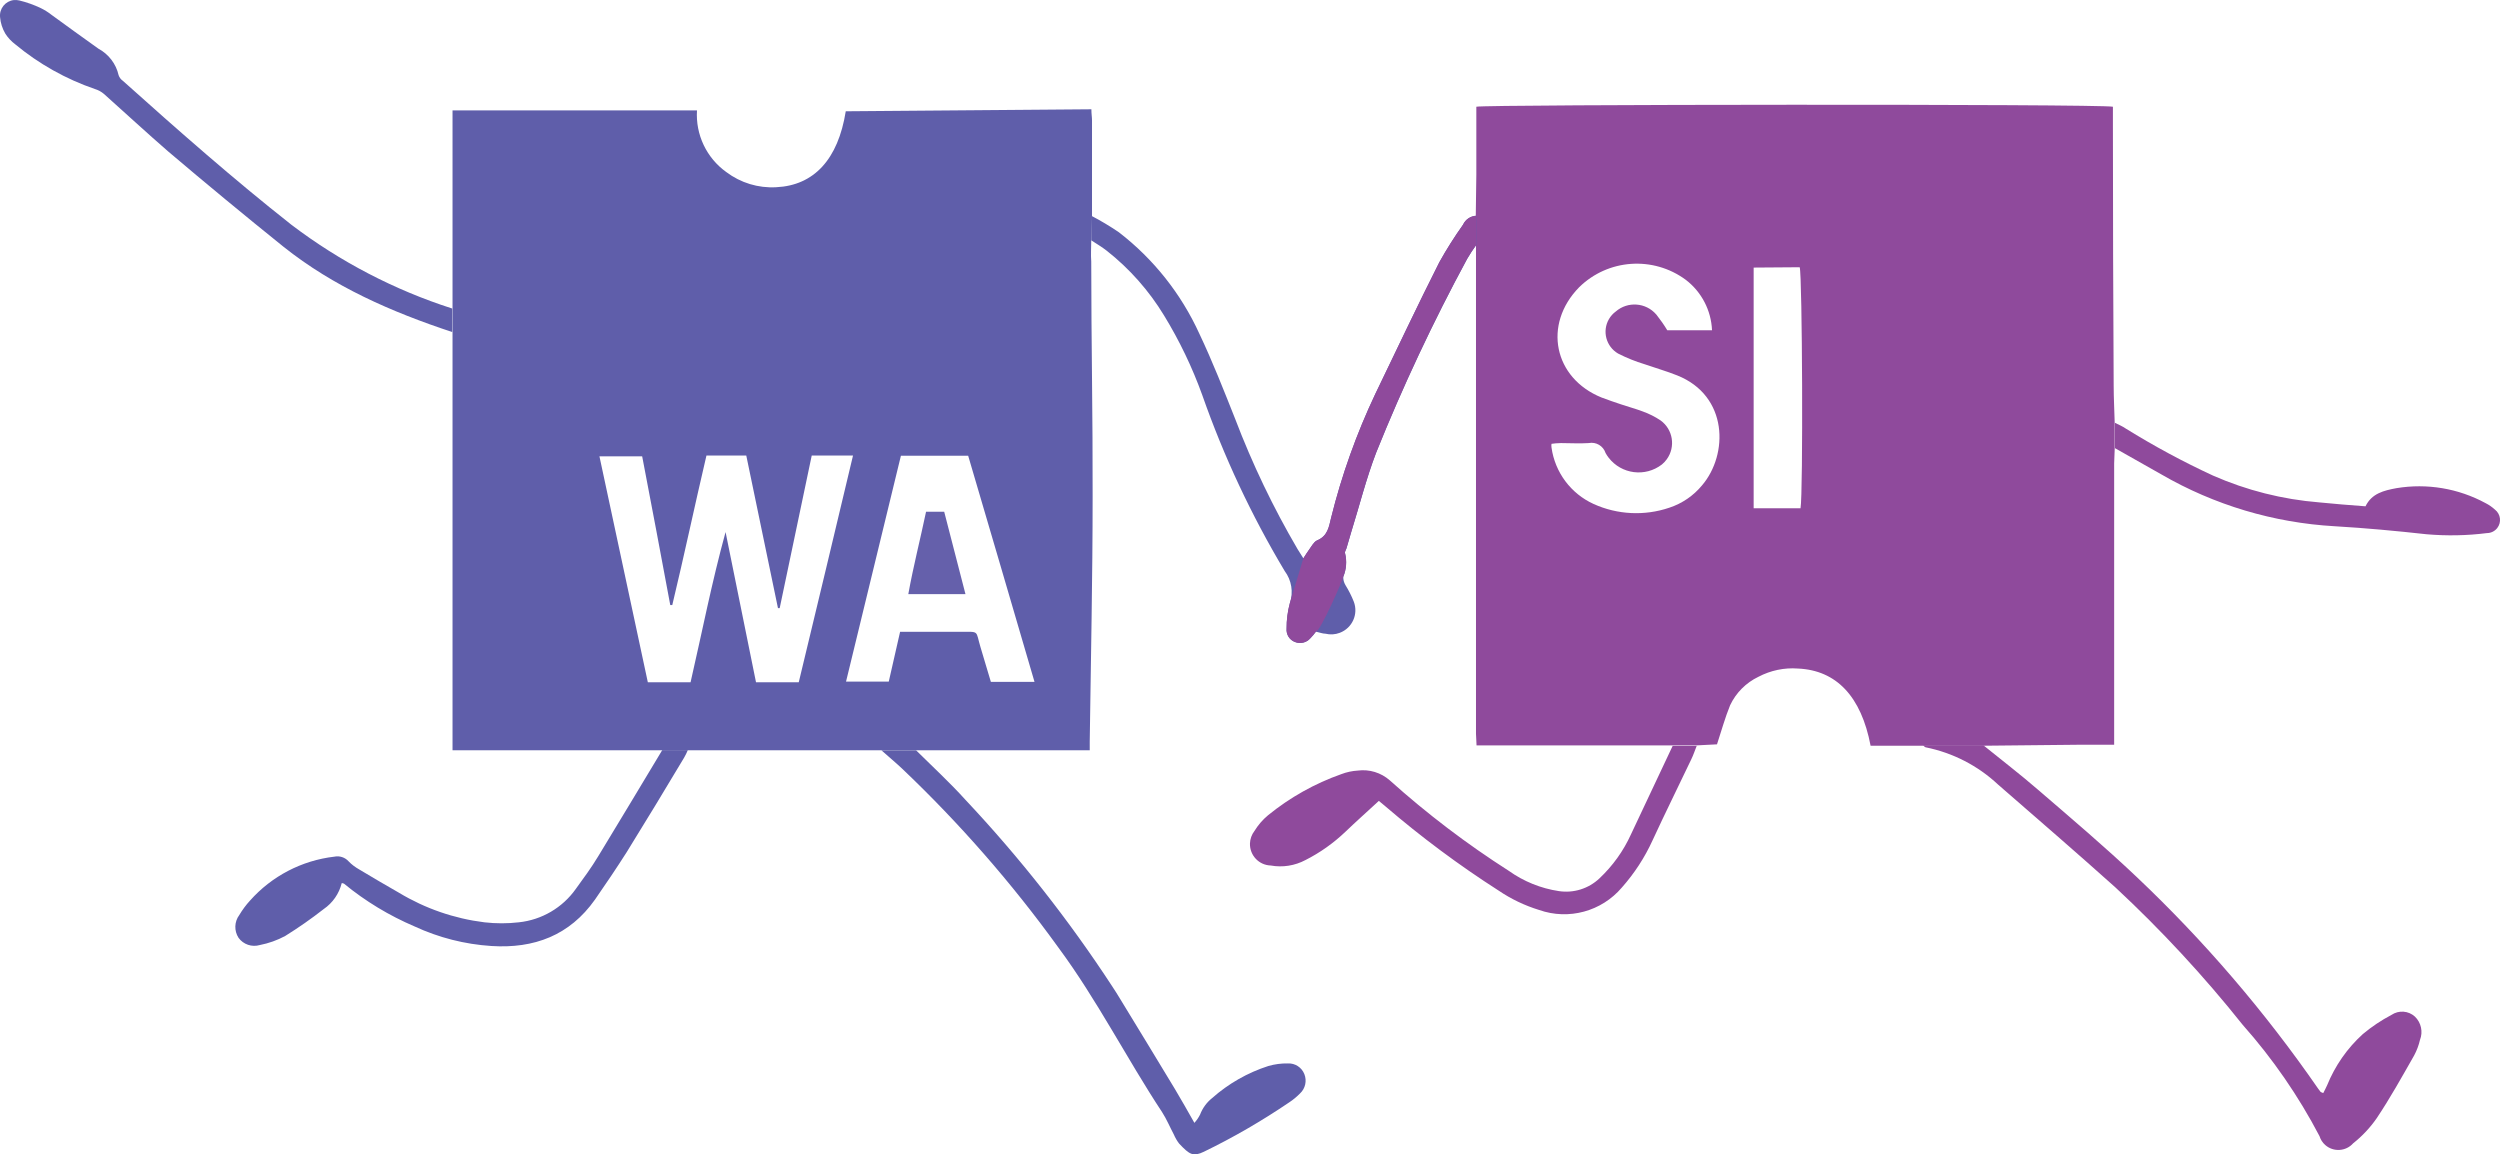 <?xml version="1.0" encoding="UTF-8"?>
<svg id="Layer_2" data-name="Layer 2" xmlns="http://www.w3.org/2000/svg" viewBox="0 0 362.13 167.21">
  <defs>
    <style>
      .cls-1 {
        fill: #6560ab;
      }

      .cls-2 {
        fill: #8f4a9c;
      }

      .cls-3 {
        fill: #5f5eaa;
      }
    </style>
  </defs>
  <g id="Layer_1-2" data-name="Layer 1">
    <g>
      <path class="cls-2" d="m213.77,31.18c0-1.96.08-3.93.08-5.91v-9.81c1.13-.34,90.24-.42,92.21,0v2.8c0,12.53.04,25.06.11,37.6,0,1.83.11,3.64.15,5.46v3.68c0,.71-.08,1.41-.08,2.12v40.76h-5.38l-13.63.14h-16.27c-1.36-7.16-4.97-10.94-10.53-11.18-1.98-.15-3.95.27-5.71,1.19-1.8.86-3.26,2.32-4.11,4.13-.73,1.79-1.25,3.68-1.9,5.66l-2.95.15h-31.88c0-.63-.08-1.16-.08-1.69V35.4c-.02-1.41-.02-2.85-.02-4.22Zm10.97,33.09c-.03.18-.03.37,0,.56.5,3.59,2.8,6.67,6.09,8.17,3.46,1.57,7.39,1.76,10.98.54,1.85-.61,3.49-1.73,4.73-3.23,3.84-4.49,3.81-12.98-3.59-15.93-1.55-.62-3.09-1.05-4.72-1.62-1.33-.4-2.61-.92-3.85-1.55-1.74-1.02-2.33-3.25-1.32-4.99.25-.43.59-.81.99-1.1,1.73-1.5,4.35-1.31,5.85.42.02.02.04.05.06.07.56.71,1.08,1.45,1.55,2.23h6.48c-.12-2.88-1.51-5.55-3.79-7.3-4.72-3.5-11.29-3.04-15.47,1.08-5.26,5.38-3.67,13.15,3.26,15.96.94.37,1.92.68,2.88,1.01s2.06.62,3.09,1.01c.91.33,1.78.76,2.58,1.3,1.8,1.3,2.2,3.82.9,5.62-.2.28-.44.54-.71.76-2.41,1.86-5.86,1.42-7.72-.99-.16-.21-.31-.43-.44-.67-.33-1.03-1.38-1.65-2.44-1.44-1.35.09-2.69,0-4.02,0-.56,0-.96.06-1.38.11Zm29.28-25.52v34.87h6.79c.39-2.1.26-33.77-.12-34.91l-6.67.05Z"/>
      <path class="cls-1" d="m139.85,86.06h-8.28c.73-4.05,1.73-7.92,2.57-11.93h2.63c.99,3.85,2.01,7.78,3.08,11.93Z"/>
      <path class="cls-3" d="m158.07,34.82c0,1.01-.08,2.01,0,3.09,0,11.31.23,22.63.2,33.95,0,11.88-.26,23.74-.42,35.58v1.24h-92.3V15.99h35.41c-.22,3.51,1.38,6.88,4.24,8.93,2.08,1.57,4.64,2.35,7.24,2.2,5.46-.26,8.96-4.02,10.07-11l35.58-.29c0,.67.09,1.14.09,1.62v13.8c-.08,1.19-.09,2.38-.11,3.57Zm-34.52,31.17h-5.97l-4.64,22.1h-.25l-4.59-22.1h-5.77c-1.7,7.24-3.22,14.46-4.95,21.66h-.29c-1.34-7.22-2.7-14.4-4.07-21.55h-6.19l7.01,32.73h6.19c1.67-7.27,3.09-14.56,5.07-21.76l4.41,21.76h6.19c2.65-10.97,5.23-21.79,7.86-32.84Zm26.3,32.78c-3.25-11.11-6.43-21.98-9.61-32.76h-9.74l-7.95,32.72h6.19l1.64-7.21h8.79c2.75,0,2.12-.23,2.86,2.23.28.91.54,1.84.82,2.75s.45,1.55.68,2.27h6.33Z"/>
      <path class="cls-3" d="m65.51,44.7v3.4c-8.79-2.91-17.19-6.57-24.46-12.37-5.63-4.53-11.2-9.13-16.71-13.81-3.09-2.68-6.19-5.55-9.28-8.31-.38-.32-.82-.57-1.3-.71-4.21-1.44-8.13-3.64-11.55-6.48-.57-.43-1.06-.95-1.44-1.55C.34,4.14.08,3.33.01,2.49-.12,1.26.77.15,2,.01c.27-.03.55,0,.81.06,1.07.26,2.1.63,3.09,1.1.55.27,1.07.59,1.55.97,2.26,1.65,4.52,3.28,6.79,4.9,1.49.8,2.57,2.2,2.94,3.85.11.33.33.62.62.82,7.98,7.15,16.01,14.23,24.44,20.87,7.02,5.32,14.88,9.42,23.26,12.11Z"/>
      <path class="cls-3" d="m95.92,108.66h3.71c-.15.37-.33.73-.53,1.08-2.77,4.64-5.52,9.17-8.35,13.74-1.46,2.29-2.99,4.56-4.56,6.82-3.67,5.2-8.83,7.13-15.02,6.73-3.85-.25-7.61-1.21-11.11-2.83-3.68-1.57-7.13-3.65-10.22-6.19-.11-.06-.22-.09-.34-.09-.38,1.53-1.31,2.87-2.61,3.76-1.79,1.4-3.65,2.7-5.58,3.9-1.15.62-2.39,1.06-3.67,1.31-1.15.34-2.39-.08-3.09-1.05-.65-1.01-.61-2.33.11-3.29.45-.75.96-1.45,1.55-2.09,3.15-3.55,7.5-5.82,12.22-6.37.76-.16,1.55.1,2.07.68.45.47.98.86,1.55,1.18,1.9,1.14,3.82,2.27,5.75,3.37,3.78,2.28,8,3.74,12.37,4.28,1.66.19,3.33.19,4.98,0,3.32-.35,6.33-2.11,8.26-4.84,1.13-1.55,2.26-3.09,3.26-4.75,3.06-5.04,6.16-10.19,9.25-15.34Z"/>
      <path class="cls-3" d="m127.69,108.69h5.01c2.4,2.38,4.87,4.64,7.16,7.18,7.86,8.36,14.97,17.4,21.25,27.01.42.63.82,1.27,1.21,1.92,2.63,4.32,5.27,8.63,7.87,12.95.93,1.55,1.79,3.09,2.82,4.9.33-.36.6-.76.82-1.19.36-.95.97-1.78,1.76-2.41,2.36-2.09,5.13-3.67,8.14-4.64.92-.26,1.87-.39,2.83-.37,1.04-.05,2,.58,2.38,1.55.39.97.14,2.09-.63,2.8-.47.48-.99.91-1.55,1.28-3.95,2.68-8.08,5.08-12.37,7.16-1.55.74-2.07.45-3.6-1.19-.31-.4-.56-.85-.76-1.31-.57-1.07-1.04-2.21-1.69-3.22-5.17-7.84-9.42-16.27-15.02-23.84-6.74-9.34-14.34-18.04-22.69-25.97-.96-.9-1.96-1.73-2.94-2.6Z"/>
      <path class="cls-3" d="m158.07,34.82v-3.57c1.38.72,2.72,1.52,4.01,2.4,5.02,3.87,9.02,8.92,11.65,14.69,1.92,4.05,3.56,8.24,5.2,12.37,2.48,6.51,5.5,12.81,9.02,18.82l.85,1.35c.32-.48.54-.88.82-1.24s.67-1.14,1.16-1.36c1.55-.63,1.72-1.96,2.04-3.28,1.53-6.17,3.68-12.18,6.4-17.93,3.09-6.39,6.08-12.76,9.28-19.09,1.04-1.87,2.19-3.68,3.43-5.43.35-.76,1.09-1.26,1.92-1.3v4.22c-.48.65-.92,1.33-1.33,2.03-4.92,9.1-9.32,18.47-13.18,28.07-1.44,3.76-2.43,7.73-3.62,11.54-.23.77-.45,1.55-.68,2.32-.08.25-.28.53-.2.71.28,1.13.19,2.33-.26,3.4-.02.42.09.84.31,1.21.47.76.88,1.56,1.21,2.4.69,1.8-.21,3.82-2.02,4.51-.67.26-1.4.3-2.1.13-.4,0-.79-.17-1.36-.29-.25.34-.52.67-.82.97-.55.63-1.44.84-2.21.53-.79-.29-1.29-1.08-1.22-1.92-.01-1.26.15-2.51.48-3.73.52-1.58.24-3.31-.76-4.64-4.82-8.06-8.82-16.59-11.93-25.46-1.45-4.03-3.31-7.9-5.54-11.55-2.18-3.59-4.99-6.77-8.29-9.37-.71-.56-1.5-1.02-2.26-1.52Z"/>
      <path class="cls-2" d="m188.79,80.88c.32-.48.54-.88.82-1.24.28-.36.67-1.14,1.16-1.36,1.55-.63,1.72-1.96,2.04-3.28,1.53-6.17,3.68-12.18,6.4-17.93,3.09-6.39,6.08-12.76,9.28-19.09,1.04-1.87,2.19-3.68,3.43-5.43.35-.76,1.09-1.26,1.92-1.3v4.22c-.48.65-.92,1.33-1.33,2.03-4.92,9.1-9.32,18.47-13.18,28.07-1.44,3.76-2.43,7.73-3.62,11.54-.23.77-.45,1.55-.68,2.32-.08.25-.28.53-.2.71.28,1.13.19,2.33-.26,3.4-.02.42-3.39,8.07-3.96,7.95-.25.34-.52.67-.82.97-.55.63-1.44.84-2.21.53-.79-.29-1.29-1.08-1.22-1.92-.01-1.26.15-2.51.48-3.73"/>
      <path class="cls-2" d="m242.32,108.04h3.45c-.26.65-.48,1.33-.79,1.96-1.86,3.91-3.76,7.73-5.61,11.74-1.13,2.48-2.63,4.78-4.44,6.82-2.94,3.46-7.7,4.76-11.99,3.25-2.08-.64-4.05-1.58-5.85-2.8-5.75-3.68-11.22-7.76-16.4-12.2l-.96-.8c-1.67,1.55-3.28,2.97-4.84,4.47-1.72,1.64-3.67,3.03-5.79,4.1-1.54.82-3.31,1.1-5.03.79-1.71-.05-3.05-1.47-3.01-3.18.02-.66.25-1.3.65-1.82.53-.86,1.19-1.63,1.96-2.27,3.18-2.59,6.78-4.61,10.64-5.97.76-.29,1.56-.46,2.37-.51,1.68-.22,3.37.3,4.64,1.42,5.38,4.83,11.14,9.21,17.23,13.1,2.16,1.54,4.65,2.55,7.27,2.94,2.13.32,4.29-.36,5.86-1.84,1.92-1.81,3.47-3.96,4.56-6.36l6.05-12.84Z"/>
      <path class="cls-2" d="m278.53,107.96h8.77c2.63,2.13,5.32,4.19,7.87,6.4,4.83,4.16,9.7,8.28,14.31,12.65,9.81,9.28,18.62,19.56,26.3,30.67l.36.48c.12.07.25.13.39.17.19-.37.39-.74.56-1.13,1.15-2.83,2.91-5.36,5.17-7.41,1.28-1.07,2.67-2,4.15-2.78,1.06-.71,2.46-.61,3.4.25.9.87,1.19,2.2.73,3.37-.18.79-.47,1.55-.85,2.26-1.76,3.09-3.48,6.19-5.43,9.1-.95,1.37-2.1,2.59-3.4,3.62-1.05,1.18-2.86,1.29-4.04.25-.39-.34-.68-.79-.83-1.28-3.04-5.81-6.77-11.22-11.12-16.12-5.64-7.08-11.8-13.73-18.42-19.89-5.61-5.03-11.31-9.95-17.01-14.91-2.93-2.75-6.57-4.62-10.5-5.41-.15-.03-.25-.19-.37-.28Z"/>
      <path class="cls-2" d="m306.36,64.93v-3.68c.54.26,1.1.51,1.55.82,4.08,2.53,8.3,4.81,12.65,6.82,4.87,2.14,10.06,3.45,15.36,3.88,2.21.23,4.42.39,6.73.57.9-1.87,2.66-2.29,4.49-2.63,4.42-.73,8.96.03,12.9,2.17.5.25.95.57,1.36.94.83.65.98,1.84.33,2.67-.36.46-.91.73-1.49.73-2.9.37-5.83.42-8.74.17-4.42-.49-8.85-.9-13.29-1.16-8.86-.5-17.47-3.07-25.15-7.52l-6.7-3.79Z"/>
    </g>
  </g>
</svg>